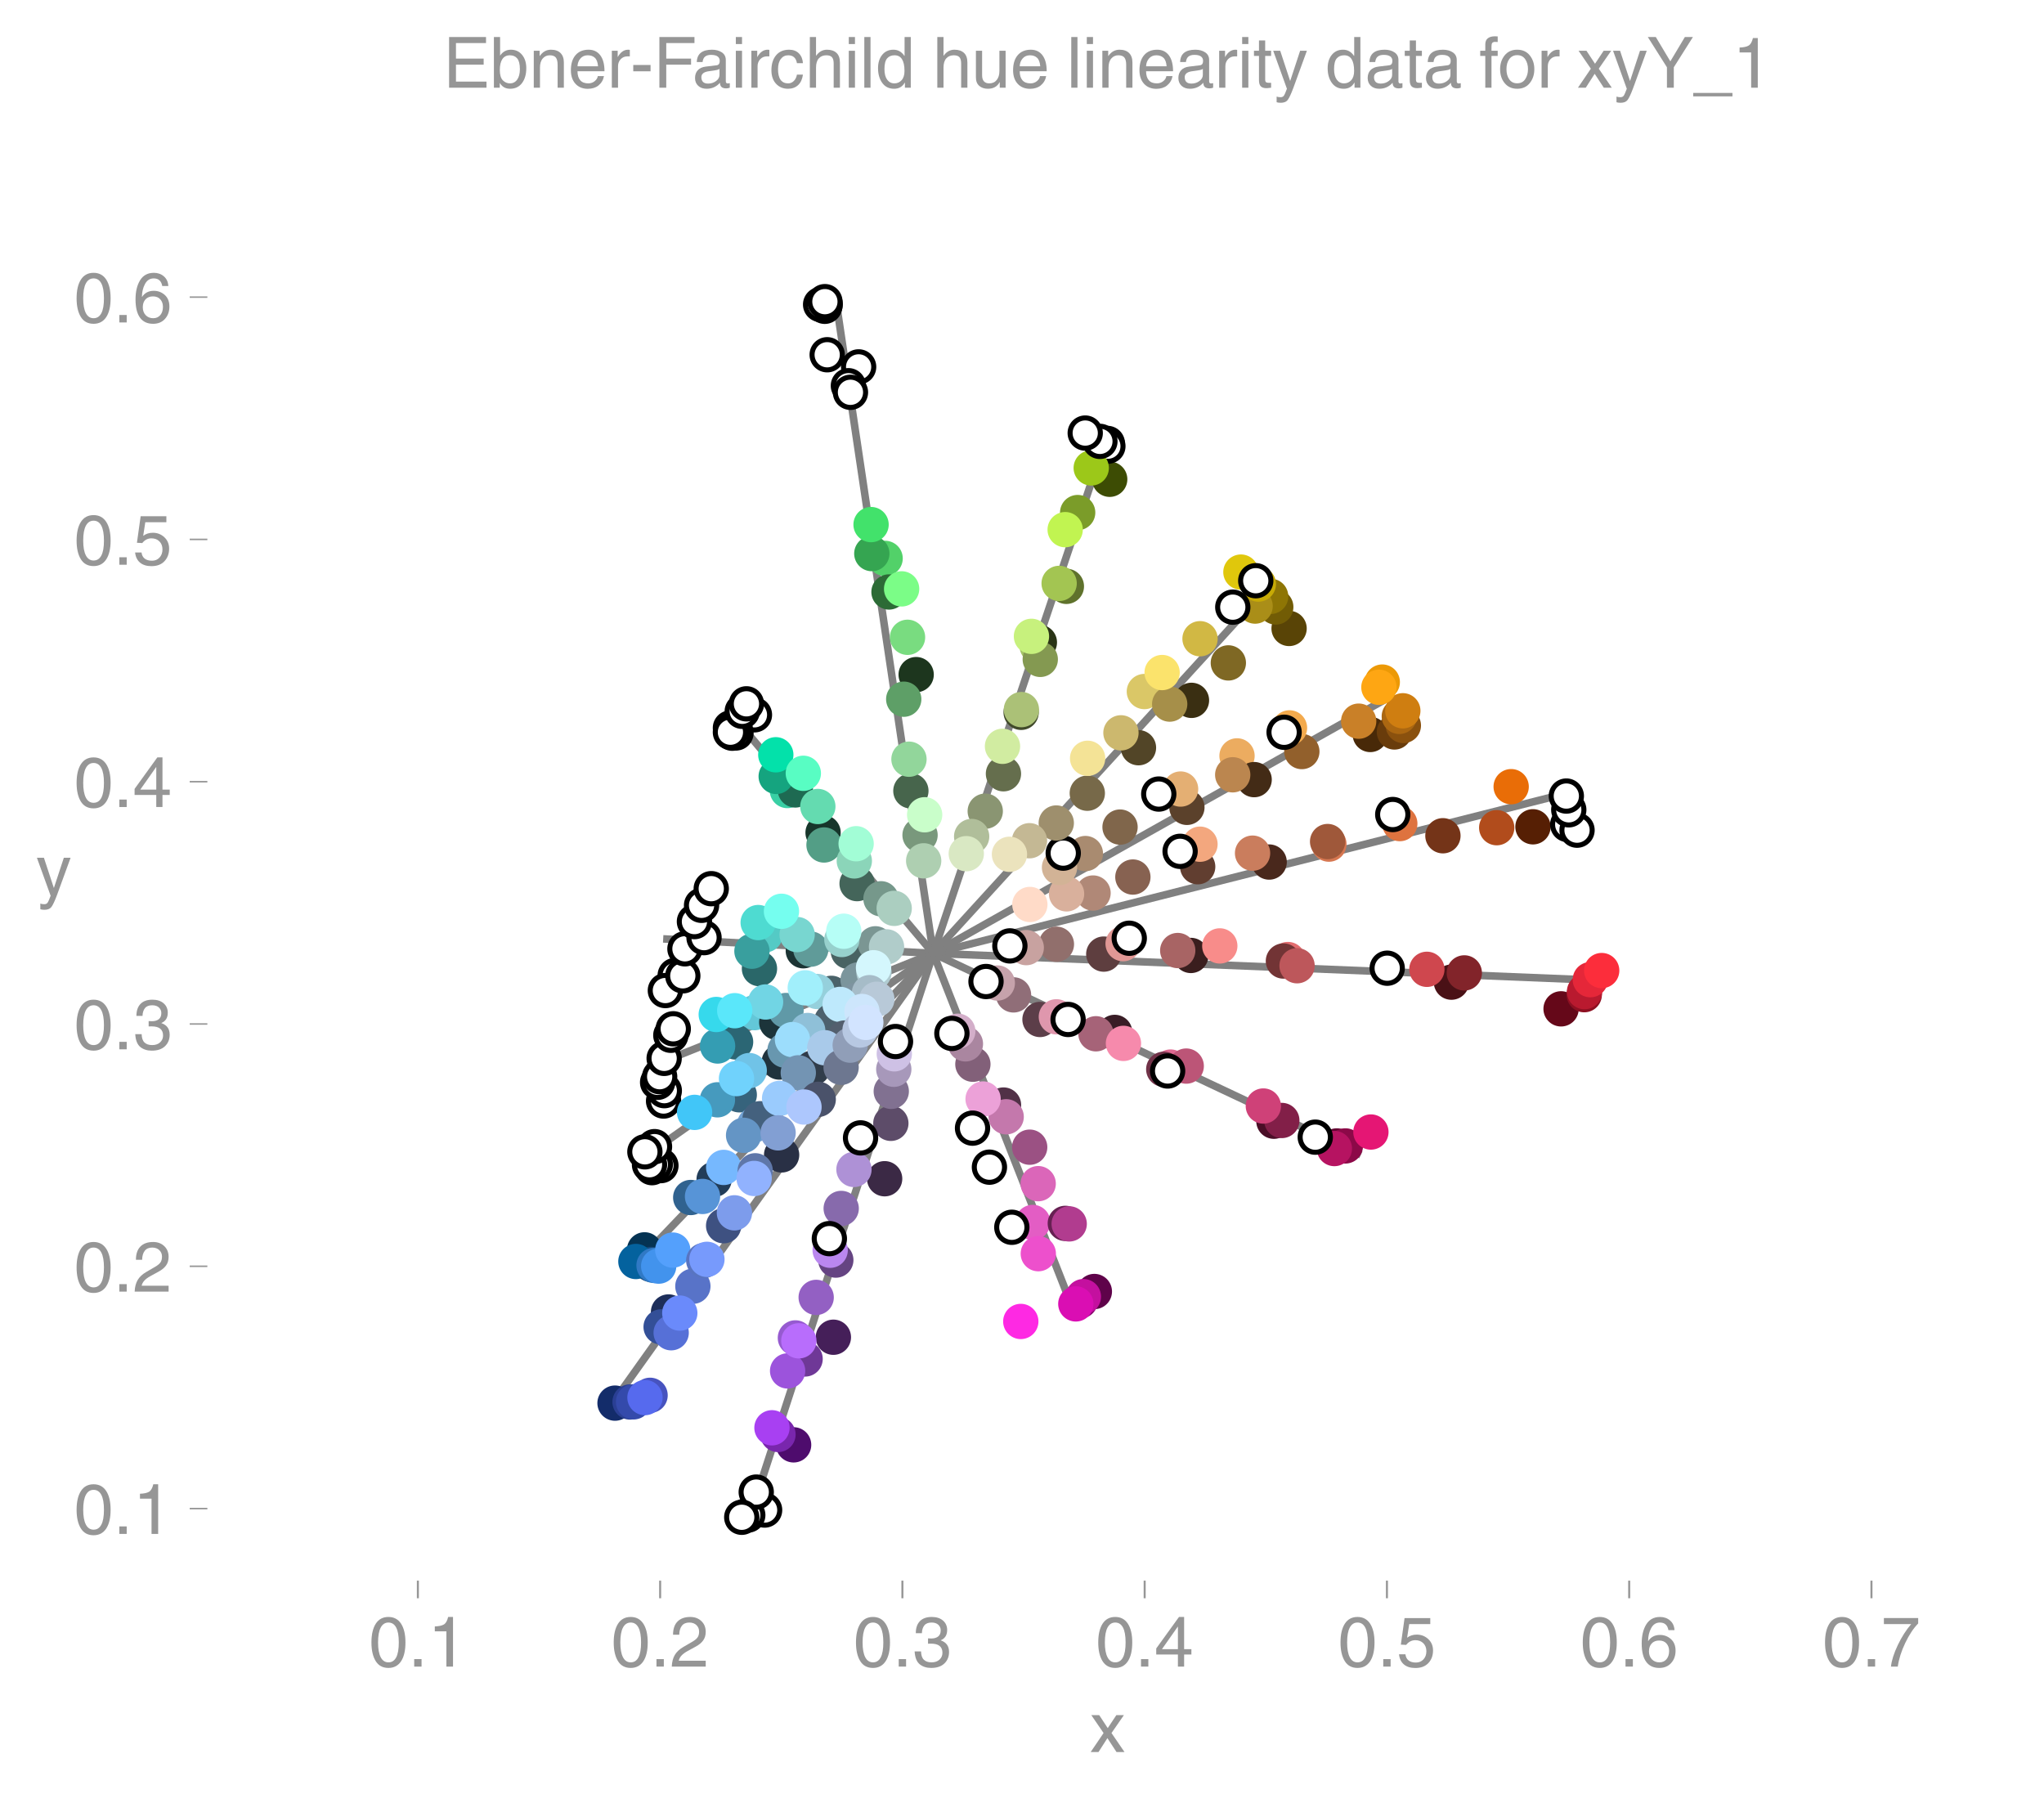 <svg xmlns="http://www.w3.org/2000/svg" xmlns:xlink="http://www.w3.org/1999/xlink" width="540.604" height="476.799" viewBox="0 0 405.453 357.599"><defs><style>*{stroke-linecap:butt;stroke-linejoin:round}</style></defs><g id="figure_1"><path id="patch_1" fill="none" d="M0 357.6h405.453V0H0z"/><g id="axes_1"><path id="patch_2" fill="none" d="M41.133 313.504h357.12V47.392H41.133z"/><path id="line2d_1" fill="none" stroke="gray" stroke-linecap="square" stroke-width="1.5" d="m185.115 189.094 84.831 39.964" clip-path="url(#p65e932cdc3)"/><path id="line2d_2" fill="none" stroke="gray" stroke-linecap="square" stroke-width="1.5" d="m185.115 189.094 34.22-101.923" clip-path="url(#p65e932cdc3)"/><path id="line2d_3" fill="none" stroke="gray" stroke-linecap="square" stroke-width="1.5" d="m185.115 189.094-19.31-129.606" clip-path="url(#p65e932cdc3)"/><path id="line2d_4" fill="none" stroke="gray" stroke-linecap="square" stroke-width="1.5" d="m185.115 189.094-39.857-47.265" clip-path="url(#p65e932cdc3)"/><path id="line2d_5" fill="none" stroke="gray" stroke-linecap="square" stroke-width="1.5" d="m185.115 189.094-53.564-2.876" clip-path="url(#p65e932cdc3)"/><path id="line2d_6" fill="none" stroke="gray" stroke-linecap="square" stroke-width="1.5" d="m185.115 189.094-56.613 22.662" clip-path="url(#p65e932cdc3)"/><path id="line2d_7" fill="none" stroke="gray" stroke-linecap="square" stroke-width="1.5" d="m185.115 189.094 132.536 5.363" clip-path="url(#p65e932cdc3)"/><path id="line2d_8" fill="none" stroke="gray" stroke-linecap="square" stroke-width="1.5" d="m185.115 189.094-57.366 40.417" clip-path="url(#p65e932cdc3)"/><path id="line2d_9" fill="none" stroke="gray" stroke-linecap="square" stroke-width="1.5" d="m185.115 189.094-58.732 61.35" clip-path="url(#p65e932cdc3)"/><path id="line2d_10" fill="none" stroke="gray" stroke-linecap="square" stroke-width="1.5" d="m185.115 189.094-63.445 88.971" clip-path="url(#p65e932cdc3)"/><path id="line2d_11" fill="none" stroke="gray" stroke-linecap="square" stroke-width="1.5" d="m185.115 189.094-36.568 112.314" clip-path="url(#p65e932cdc3)"/><path id="line2d_12" fill="none" stroke="gray" stroke-linecap="square" stroke-width="1.5" d="m185.115 189.094 27.452 69.857" clip-path="url(#p65e932cdc3)"/><path id="line2d_13" fill="none" stroke="gray" stroke-linecap="square" stroke-width="1.5" d="m185.115 189.094 126.066-31.849" clip-path="url(#p65e932cdc3)"/><path id="line2d_14" fill="none" stroke="gray" stroke-linecap="square" stroke-width="1.5" d="m185.115 189.094 91.405-51.356" clip-path="url(#p65e932cdc3)"/><path id="line2d_15" fill="none" stroke="gray" stroke-linecap="square" stroke-width="1.5" d="m185.115 189.094 65.91-72.196" clip-path="url(#p65e932cdc3)"/><g id="PathCollection_1"><defs><path id="C0_0_f94fbc97de" d="M0 3a3 3 0 1 0 0-6 3 3 0 0 0 0 6z"/></defs><g clip-path="url(#p65e932cdc3)"><use xlink:href="#C0_0_f94fbc97de" x="232.191" y="211.645" fill="#df6a92" stroke="#df6a92"/></g><g clip-path="url(#p65e932cdc3)"><use xlink:href="#C0_0_f94fbc97de" x="221.121" y="204.77" fill="#391d26" stroke="#391d26"/></g><g clip-path="url(#p65e932cdc3)"><use xlink:href="#C0_0_f94fbc97de" x="252.695" y="222.385" fill="#4a0e27" stroke="#4a0e27"/></g><g clip-path="url(#p65e932cdc3)"><use xlink:href="#C0_0_f94fbc97de" x="265.177" y="227.287" fill="#630632" stroke="#630632"/></g><g clip-path="url(#p65e932cdc3)"><use xlink:href="#C0_0_f94fbc97de" x="206.296" y="202.202" fill="#5c3e49" stroke="#5c3e49"/></g><g clip-path="url(#p65e932cdc3)"><use xlink:href="#C0_0_f94fbc97de" x="230.846" y="212.083" fill="#703248" stroke="#703248"/></g><g clip-path="url(#p65e932cdc3)"><use xlink:href="#C0_0_f94fbc97de" x="254.266" y="222.238" fill="#821f48" stroke="#821f48"/></g><g clip-path="url(#p65e932cdc3)"><use xlink:href="#C0_0_f94fbc97de" x="266.873" y="227.283" fill="#8c0948" stroke="#8c0948"/></g><g clip-path="url(#p65e932cdc3)"><use xlink:href="#C0_0_f94fbc97de" x="264.69" y="227.803" fill="#b61361" stroke="#b61361"/></g><g clip-path="url(#p65e932cdc3)"><use xlink:href="#C0_0_f94fbc97de" x="201.044" y="197.327" fill="#906e78" stroke="#906e78"/></g><g clip-path="url(#p65e932cdc3)"><use xlink:href="#C0_0_f94fbc97de" x="217.391" y="205.041" fill="#a66378" stroke="#a66378"/></g><g clip-path="url(#p65e932cdc3)"><use xlink:href="#C0_0_f94fbc97de" x="235.305" y="211.449" fill="#bc5577" stroke="#bc5577"/></g><g clip-path="url(#p65e932cdc3)"><use xlink:href="#C0_0_f94fbc97de" x="250.601" y="219.37" fill="#cf4178" stroke="#cf4178"/></g><g clip-path="url(#p65e932cdc3)"><use xlink:href="#C0_0_f94fbc97de" x="271.937" y="224.527" fill="#e51674" stroke="#e51674"/></g><g clip-path="url(#p65e932cdc3)"><use xlink:href="#C0_0_f94fbc97de" x="260.901" y="225.544" fill="#fff" stroke="#000"/></g><g clip-path="url(#p65e932cdc3)"><use xlink:href="#C0_0_f94fbc97de" x="197.829" y="194.971" fill="#c6a2ab" stroke="#c6a2ab"/></g><g clip-path="url(#p65e932cdc3)"><use xlink:href="#C0_0_f94fbc97de" x="209.544" y="201.675" fill="#df97ad" stroke="#df97ad"/></g><g clip-path="url(#p65e932cdc3)"><use xlink:href="#C0_0_f94fbc97de" x="222.85" y="206.948" fill="#f68aac" stroke="#f68aac"/></g><g clip-path="url(#p65e932cdc3)"><use xlink:href="#C0_0_f94fbc97de" x="231.612" y="212.423" fill="#fff" stroke="#000"/></g><g clip-path="url(#p65e932cdc3)"><use xlink:href="#C0_0_f94fbc97de" x="211.869" y="202.2" fill="#fff" stroke="#000"/></g><g clip-path="url(#p65e932cdc3)"><use xlink:href="#C0_0_f94fbc97de" x="195.588" y="194.676" fill="#fff" stroke="#000"/></g></g><g id="PathCollection_2"><defs><path id="C1_0_6fcf105cde" d="M0 3a3 3 0 1 0 0-6 3 3 0 0 0 0 6z"/></defs><g clip-path="url(#p65e932cdc3)"><use xlink:href="#C1_0_6fcf105cde" x="205.734" y="128.116" fill="#a5c466" stroke="#a5c466"/></g><g clip-path="url(#p65e932cdc3)"><use xlink:href="#C1_0_6fcf105cde" x="206.172" y="127.415" fill="#2a3416" stroke="#2a3416"/></g><g clip-path="url(#p65e932cdc3)"><use xlink:href="#C1_0_6fcf105cde" x="202.556" y="141.285" fill="#414a2b" stroke="#414a2b"/></g><g clip-path="url(#p65e932cdc3)"><use xlink:href="#C1_0_6fcf105cde" x="220.123" y="95.059" fill="#3d4c04" stroke="#3d4c04"/></g><g clip-path="url(#p65e932cdc3)"><use xlink:href="#C1_0_6fcf105cde" x="199.048" y="153.468" fill="#656e4d" stroke="#656e4d"/></g><g clip-path="url(#p65e932cdc3)"><use xlink:href="#C1_0_6fcf105cde" x="211.529" y="116.296" fill="#5f722c" stroke="#5f722c"/></g><g clip-path="url(#p65e932cdc3)"><use xlink:href="#C1_0_6fcf105cde" x="219.657" y="87.95" fill="#fff" stroke="#000"/></g><g clip-path="url(#p65e932cdc3)"><use xlink:href="#C1_0_6fcf105cde" x="195.436" y="160.893" fill="#8a9572" stroke="#8a9572"/></g><g clip-path="url(#p65e932cdc3)"><use xlink:href="#C1_0_6fcf105cde" x="206.35" y="130.781" fill="#849951" stroke="#849951"/></g><g clip-path="url(#p65e932cdc3)"><use xlink:href="#C1_0_6fcf105cde" x="213.769" y="101.663" fill="#7b9c29" stroke="#7b9c29"/></g><g clip-path="url(#p65e932cdc3)"><use xlink:href="#C1_0_6fcf105cde" x="219.763" y="88.494" fill="#fff" stroke="#000"/></g><g clip-path="url(#p65e932cdc3)"><use xlink:href="#C1_0_6fcf105cde" x="192.74" y="165.912" fill="#b0be9a" stroke="#b0be9a"/></g><g clip-path="url(#p65e932cdc3)"><use xlink:href="#C1_0_6fcf105cde" x="202.61" y="140.742" fill="#abc177" stroke="#abc177"/></g><g clip-path="url(#p65e932cdc3)"><use xlink:href="#C1_0_6fcf105cde" x="210.094" y="115.713" fill="#a3c552" stroke="#a3c552"/></g><g clip-path="url(#p65e932cdc3)"><use xlink:href="#C1_0_6fcf105cde" x="216.459" y="92.811" fill="#9cc819" stroke="#9cc819"/></g><g clip-path="url(#p65e932cdc3)"><use xlink:href="#C1_0_6fcf105cde" x="218.181" y="87.543" fill="#fff" stroke="#000"/></g><g clip-path="url(#p65e932cdc3)"><use xlink:href="#C1_0_6fcf105cde" x="215.269" y="85.895" fill="#fff" stroke="#000"/></g><g clip-path="url(#p65e932cdc3)"><use xlink:href="#C1_0_6fcf105cde" x="191.675" y="169.321" fill="#d9e8c3" stroke="#d9e8c3"/></g><g clip-path="url(#p65e932cdc3)"><use xlink:href="#C1_0_6fcf105cde" x="198.858" y="148.023" fill="#d1eca1" stroke="#d1eca1"/></g><g clip-path="url(#p65e932cdc3)"><use xlink:href="#C1_0_6fcf105cde" x="204.602" y="126.213" fill="#c7f17d" stroke="#c7f17d"/></g><g clip-path="url(#p65e932cdc3)"><use xlink:href="#C1_0_6fcf105cde" x="211.291" y="105.052" fill="#c1f451" stroke="#c1f451"/></g></g><g id="PathCollection_3"><defs><path id="C2_0_ffc1d8da1d" d="M0 3a3 3 0 1 0 0-6 3 3 0 0 0 0 6z"/></defs><g clip-path="url(#p65e932cdc3)"><use xlink:href="#C2_0_ffc1d8da1d" x="175.574" y="110.758" fill="#52d169" stroke="#52d169"/></g><g clip-path="url(#p65e932cdc3)"><use xlink:href="#C2_0_ffc1d8da1d" x="181.732" y="133.806" fill="#1d361e" stroke="#1d361e"/></g><g clip-path="url(#p65e932cdc3)"><use xlink:href="#C2_0_ffc1d8da1d" x="164.084" y="70.362" fill="#fff" stroke="#000"/></g><g clip-path="url(#p65e932cdc3)"><use xlink:href="#C2_0_ffc1d8da1d" x="180.685" y="156.865" fill="#47654c" stroke="#47654c"/></g><g clip-path="url(#p65e932cdc3)"><use xlink:href="#C2_0_ffc1d8da1d" x="176.346" y="117.411" fill="#2c6b36" stroke="#2c6b36"/></g><g clip-path="url(#p65e932cdc3)"><use xlink:href="#C2_0_ffc1d8da1d" x="170.32" y="72.769" fill="#fff" stroke="#000"/></g><g clip-path="url(#p65e932cdc3)"><use xlink:href="#C2_0_ffc1d8da1d" x="163.6" y="60.752" fill="#fff" stroke="#000"/></g><g clip-path="url(#p65e932cdc3)"><use xlink:href="#C2_0_ffc1d8da1d" x="182.503" y="165.638" fill="#79987c" stroke="#79987c"/></g><g clip-path="url(#p65e932cdc3)"><use xlink:href="#C2_0_ffc1d8da1d" x="179.267" y="138.68" fill="#5e9f67" stroke="#5e9f67"/></g><g clip-path="url(#p65e932cdc3)"><use xlink:href="#C2_0_ffc1d8da1d" x="172.936" y="109.801" fill="#35a551" stroke="#35a551"/></g><g clip-path="url(#p65e932cdc3)"><use xlink:href="#C2_0_ffc1d8da1d" x="168.29" y="76.503" fill="#fff" stroke="#000"/></g><g clip-path="url(#p65e932cdc3)"><use xlink:href="#C2_0_ffc1d8da1d" x="163.697" y="60.355" fill="#fff" stroke="#000"/></g><g clip-path="url(#p65e932cdc3)"><use xlink:href="#C2_0_ffc1d8da1d" x="168.7" y="77.81" fill="#fff" stroke="#000"/></g><g clip-path="url(#p65e932cdc3)"><use xlink:href="#C2_0_ffc1d8da1d" x="162.78" y="60.4" fill="#fff" stroke="#000"/></g><g clip-path="url(#p65e932cdc3)"><use xlink:href="#C2_0_ffc1d8da1d" x="183.222" y="170.737" fill="#aecfb1" stroke="#aecfb1"/></g><g clip-path="url(#p65e932cdc3)"><use xlink:href="#C2_0_ffc1d8da1d" x="180.306" y="150.581" fill="#92d69b" stroke="#92d69b"/></g><g clip-path="url(#p65e932cdc3)"><use xlink:href="#C2_0_ffc1d8da1d" x="180.019" y="126.404" fill="#79dc80" stroke="#79dc80"/></g><g clip-path="url(#p65e932cdc3)"><use xlink:href="#C2_0_ffc1d8da1d" x="172.787" y="104.048" fill="#42e26b" stroke="#42e26b"/></g><g clip-path="url(#p65e932cdc3)"><use xlink:href="#C2_0_ffc1d8da1d" x="163.63" y="59.831" fill="#fff" stroke="#000"/></g><g clip-path="url(#p65e932cdc3)"><use xlink:href="#C2_0_ffc1d8da1d" x="178.848" y="116.799" fill="#7bfd87" stroke="#7bfd87"/></g><g clip-path="url(#p65e932cdc3)"><use xlink:href="#C2_0_ffc1d8da1d" x="183.417" y="161.603" fill="#c9feca" stroke="#c9feca"/></g></g><g id="PathCollection_4"><defs><path id="C3_0_bfec0f8376" d="M0 3a3 3 0 1 0 0-6 3 3 0 0 0 0 6z"/></defs><g clip-path="url(#p65e932cdc3)"><use xlink:href="#C3_0_bfec0f8376" x="156.188" y="156.794" fill="#39cfa4" stroke="#39cfa4"/></g><g clip-path="url(#p65e932cdc3)"><use xlink:href="#C3_0_bfec0f8376" x="163.269" y="165.15" fill="#17362b" stroke="#17362b"/></g><g clip-path="url(#p65e932cdc3)"><use xlink:href="#C3_0_bfec0f8376" x="149.654" y="141.779" fill="#fff" stroke="#000"/></g><g clip-path="url(#p65e932cdc3)"><use xlink:href="#C3_0_bfec0f8376" x="145.257" y="145.426" fill="#fff" stroke="#000"/></g><g clip-path="url(#p65e932cdc3)"><use xlink:href="#C3_0_bfec0f8376" x="170.014" y="175.256" fill="#44655a" stroke="#44655a"/></g><g clip-path="url(#p65e932cdc3)"><use xlink:href="#C3_0_bfec0f8376" x="157.77" y="156.678" fill="#1e6a52" stroke="#1e6a52"/></g><g clip-path="url(#p65e932cdc3)"><use xlink:href="#C3_0_bfec0f8376" x="145.997" y="145.371" fill="#fff" stroke="#000"/></g><g clip-path="url(#p65e932cdc3)"><use xlink:href="#C3_0_bfec0f8376" x="145.783" y="144.198" fill="#fff" stroke="#000"/></g><g clip-path="url(#p65e932cdc3)"><use xlink:href="#C3_0_bfec0f8376" x="174.752" y="178.265" fill="#76988b" stroke="#76988b"/></g><g clip-path="url(#p65e932cdc3)"><use xlink:href="#C3_0_bfec0f8376" x="163.453" y="167.593" fill="#539e86" stroke="#539e86"/></g><g clip-path="url(#p65e932cdc3)"><use xlink:href="#C3_0_bfec0f8376" x="153.968" y="153.995" fill="#15a47f" stroke="#15a47f"/></g><g clip-path="url(#p65e932cdc3)"><use xlink:href="#C3_0_bfec0f8376" x="144.892" y="144.382" fill="#fff" stroke="#000"/></g><g clip-path="url(#p65e932cdc3)"><use xlink:href="#C3_0_bfec0f8376" x="144.889" y="145.227" fill="#fff" stroke="#000"/></g><g clip-path="url(#p65e932cdc3)"><use xlink:href="#C3_0_bfec0f8376" x="177.374" y="180.165" fill="#abcec0" stroke="#abcec0"/></g><g clip-path="url(#p65e932cdc3)"><use xlink:href="#C3_0_bfec0f8376" x="169.465" y="170.758" fill="#8bd5b9" stroke="#8bd5b9"/></g><g clip-path="url(#p65e932cdc3)"><use xlink:href="#C3_0_bfec0f8376" x="162.228" y="159.963" fill="#64dbb0" stroke="#64dbb0"/></g><g clip-path="url(#p65e932cdc3)"><use xlink:href="#C3_0_bfec0f8376" x="153.891" y="149.704" fill="#03e1aa" stroke="#03e1aa"/></g><g clip-path="url(#p65e932cdc3)"><use xlink:href="#C3_0_bfec0f8376" x="147.236" y="141.081" fill="#fff" stroke="#000"/></g><g clip-path="url(#p65e932cdc3)"><use xlink:href="#C3_0_bfec0f8376" x="148.066" y="139.598" fill="#fff" stroke="#000"/></g><g clip-path="url(#p65e932cdc3)"><use xlink:href="#C3_0_bfec0f8376" x="159.349" y="153.378" fill="#58fdc3" stroke="#58fdc3"/></g><g clip-path="url(#p65e932cdc3)"><use xlink:href="#C3_0_bfec0f8376" x="169.826" y="167.347" fill="#a2fdd6" stroke="#a2fdd6"/></g></g><g id="PathCollection_5"><defs><path id="C4_0_b929c14596" d="M0 3a3 3 0 1 0 0-6 3 3 0 0 0 0 6z"/></defs><g clip-path="url(#p65e932cdc3)"><use xlink:href="#C4_0_b929c14596" x="151.765" y="185.415" fill="#54cac5" stroke="#54cac5"/></g><g clip-path="url(#p65e932cdc3)"><use xlink:href="#C4_0_b929c14596" x="159.347" y="188.575" fill="#1c3434" stroke="#1c3434"/></g><g clip-path="url(#p65e932cdc3)"><use xlink:href="#C4_0_b929c14596" x="133.935" y="193.466" fill="#fff" stroke="#000"/></g><g clip-path="url(#p65e932cdc3)"><use xlink:href="#C4_0_b929c14596" x="131.983" y="196.468" fill="#fff" stroke="#000"/></g><g clip-path="url(#p65e932cdc3)"><use xlink:href="#C4_0_b929c14596" x="168.281" y="188.697" fill="#496363" stroke="#496363"/></g><g clip-path="url(#p65e932cdc3)"><use xlink:href="#C4_0_b929c14596" x="150.65" y="192.122" fill="#2a6769" stroke="#2a6769"/></g><g clip-path="url(#p65e932cdc3)"><use xlink:href="#C4_0_b929c14596" x="135.444" y="193.548" fill="#fff" stroke="#000"/></g><g clip-path="url(#p65e932cdc3)"><use xlink:href="#C4_0_b929c14596" x="135.868" y="188.19" fill="#fff" stroke="#000"/></g><g clip-path="url(#p65e932cdc3)"><use xlink:href="#C4_0_b929c14596" x="173.648" y="187.198" fill="#7b9693" stroke="#7b9693"/></g><g clip-path="url(#p65e932cdc3)"><use xlink:href="#C4_0_b929c14596" x="160.834" y="188.254" fill="#609b99" stroke="#609b99"/></g><g clip-path="url(#p65e932cdc3)"><use xlink:href="#C4_0_b929c14596" x="149.158" y="188.663" fill="#399f9e" stroke="#399f9e"/></g><g clip-path="url(#p65e932cdc3)"><use xlink:href="#C4_0_b929c14596" x="139.654" y="185.972" fill="#fff" stroke="#000"/></g><g clip-path="url(#p65e932cdc3)"><use xlink:href="#C4_0_b929c14596" x="137.75" y="182.791" fill="#fff" stroke="#000"/></g><g clip-path="url(#p65e932cdc3)"><use xlink:href="#C4_0_b929c14596" x="175.856" y="187.803" fill="#b0ccca" stroke="#b0ccca"/></g><g clip-path="url(#p65e932cdc3)"><use xlink:href="#C4_0_b929c14596" x="166.992" y="186.342" fill="#97d1cd" stroke="#97d1cd"/></g><g clip-path="url(#p65e932cdc3)"><use xlink:href="#C4_0_b929c14596" x="158.123" y="185.364" fill="#78d6d0" stroke="#78d6d0"/></g><g clip-path="url(#p65e932cdc3)"><use xlink:href="#C4_0_b929c14596" x="150.394" y="182.982" fill="#4edbd1" stroke="#4edbd1"/></g><g clip-path="url(#p65e932cdc3)"><use xlink:href="#C4_0_b929c14596" x="139.163" y="179.564" fill="#fff" stroke="#000"/></g><g clip-path="url(#p65e932cdc3)"><use xlink:href="#C4_0_b929c14596" x="141.085" y="176.262" fill="#fff" stroke="#000"/></g><g clip-path="url(#p65e932cdc3)"><use xlink:href="#C4_0_b929c14596" x="155.012" y="180.747" fill="#75feef" stroke="#75feef"/></g><g clip-path="url(#p65e932cdc3)"><use xlink:href="#C4_0_b929c14596" x="167.371" y="184.702" fill="#b6fef6" stroke="#b6fef6"/></g></g><g id="PathCollection_6"><defs><path id="C5_0_7b5baf68e6" d="M0 3a3 3 0 1 0 0-6 3 3 0 0 0 0 6z"/></defs><g clip-path="url(#p65e932cdc3)"><use xlink:href="#C5_0_7b5baf68e6" x="149.683" y="200.849" fill="#63c7d8" stroke="#63c7d8"/></g><g clip-path="url(#p65e932cdc3)"><use xlink:href="#C5_0_7b5baf68e6" x="154.076" y="202.767" fill="#1c343a" stroke="#1c343a"/></g><g clip-path="url(#p65e932cdc3)"><use xlink:href="#C5_0_7b5baf68e6" x="131.628" y="218.38" fill="#fff" stroke="#000"/></g><g clip-path="url(#p65e932cdc3)"><use xlink:href="#C5_0_7b5baf68e6" x="131.774" y="216.323" fill="#fff" stroke="#000"/></g><g clip-path="url(#p65e932cdc3)"><use xlink:href="#C5_0_7b5baf68e6" x="164.904" y="197.02" fill="#4a6269" stroke="#4a6269"/></g><g clip-path="url(#p65e932cdc3)"><use xlink:href="#C5_0_7b5baf68e6" x="145.913" y="206.66" fill="#2b6674" stroke="#2b6674"/></g><g clip-path="url(#p65e932cdc3)"><use xlink:href="#C5_0_7b5baf68e6" x="130.446" y="214.671" fill="#fff" stroke="#000"/></g><g clip-path="url(#p65e932cdc3)"><use xlink:href="#C5_0_7b5baf68e6" x="130.852" y="213.554" fill="#fff" stroke="#000"/></g><g clip-path="url(#p65e932cdc3)"><use xlink:href="#C5_0_7b5baf68e6" x="170.213" y="194.363" fill="#7b959c" stroke="#7b959c"/></g><g clip-path="url(#p65e932cdc3)"><use xlink:href="#C5_0_7b5baf68e6" x="155.921" y="200.426" fill="#6099a7" stroke="#6099a7"/></g><g clip-path="url(#p65e932cdc3)"><use xlink:href="#C5_0_7b5baf68e6" x="142.345" y="207.464" fill="#349db3" stroke="#349db3"/></g><g clip-path="url(#p65e932cdc3)"><use xlink:href="#C5_0_7b5baf68e6" x="131.743" y="209.921" fill="#fff" stroke="#000"/></g><g clip-path="url(#p65e932cdc3)"><use xlink:href="#C5_0_7b5baf68e6" x="133.067" y="205.34" fill="#fff" stroke="#000"/></g><g clip-path="url(#p65e932cdc3)"><use xlink:href="#C5_0_7b5baf68e6" x="173.362" y="192.865" fill="#b0cbd1" stroke="#b0cbd1"/></g><g clip-path="url(#p65e932cdc3)"><use xlink:href="#C5_0_7b5baf68e6" x="162.087" y="196.652" fill="#95d0dc" stroke="#95d0dc"/></g><g clip-path="url(#p65e932cdc3)"><use xlink:href="#C5_0_7b5baf68e6" x="151.862" y="198.734" fill="#71d5e4" stroke="#71d5e4"/></g><g clip-path="url(#p65e932cdc3)"><use xlink:href="#C5_0_7b5baf68e6" x="142.077" y="201.214" fill="#36d9ec" stroke="#36d9ec"/></g><g clip-path="url(#p65e932cdc3)"><use xlink:href="#C5_0_7b5baf68e6" x="133.55" y="204.056" fill="#fff" stroke="#000"/></g><g clip-path="url(#p65e932cdc3)"><use xlink:href="#C5_0_7b5baf68e6" x="145.741" y="200.464" fill="#5ae7fa" stroke="#5ae7fa"/></g><g clip-path="url(#p65e932cdc3)"><use xlink:href="#C5_0_7b5baf68e6" x="159.736" y="195.928" fill="#a1effb" stroke="#a1effb"/></g><g clip-path="url(#p65e932cdc3)"><use xlink:href="#C5_0_7b5baf68e6" x="173.274" y="191.945" fill="#d4f7fd" stroke="#d4f7fd"/></g></g><g id="PathCollection_7"><defs><path id="C6_0_f2325c49d1" d="M0 3a3 3 0 1 0 0-6 3 3 0 0 0 0 6z"/></defs><g clip-path="url(#p65e932cdc3)"><use xlink:href="#C6_0_f2325c49d1" x="255.469" y="190.317" fill="#e26d6f" stroke="#e26d6f"/></g><g clip-path="url(#p65e932cdc3)"><use xlink:href="#C6_0_f2325c49d1" x="236.224" y="189.505" fill="#3a1e1e" stroke="#3a1e1e"/></g><g clip-path="url(#p65e932cdc3)"><use xlink:href="#C6_0_f2325c49d1" x="287.909" y="194.8" fill="#4a1116" stroke="#4a1116"/></g><g clip-path="url(#p65e932cdc3)"><use xlink:href="#C6_0_f2325c49d1" x="309.659" y="200.096" fill="#650819" stroke="#650819"/></g><g clip-path="url(#p65e932cdc3)"><use xlink:href="#C6_0_f2325c49d1" x="218.946" y="189.236" fill="#5e3e3f" stroke="#5e3e3f"/></g><g clip-path="url(#p65e932cdc3)"><use xlink:href="#C6_0_f2325c49d1" x="254.581" y="190.611" fill="#723435" stroke="#723435"/></g><g clip-path="url(#p65e932cdc3)"><use xlink:href="#C6_0_f2325c49d1" x="290.465" y="192.969" fill="#82242a" stroke="#82242a"/></g><g clip-path="url(#p65e932cdc3)"><use xlink:href="#C6_0_f2325c49d1" x="314.258" y="197.286" fill="#8e1022" stroke="#8e1022"/></g><g clip-path="url(#p65e932cdc3)"><use xlink:href="#C6_0_f2325c49d1" x="314.311" y="196.679" fill="#b91a2f" stroke="#b91a2f"/></g><g clip-path="url(#p65e932cdc3)"><use xlink:href="#C6_0_f2325c49d1" x="209.552" y="187.281" fill="#916f6c" stroke="#916f6c"/></g><g clip-path="url(#p65e932cdc3)"><use xlink:href="#C6_0_f2325c49d1" x="233.618" y="188.53" fill="#a86464" stroke="#a86464"/></g><g clip-path="url(#p65e932cdc3)"><use xlink:href="#C6_0_f2325c49d1" x="257.291" y="191.545" fill="#bd575b" stroke="#bd575b"/></g><g clip-path="url(#p65e932cdc3)"><use xlink:href="#C6_0_f2325c49d1" x="283.039" y="192.256" fill="#cf474e" stroke="#cf474e"/></g><g clip-path="url(#p65e932cdc3)"><use xlink:href="#C6_0_f2325c49d1" x="315.462" y="194.31" fill="#e52739" stroke="#e52739"/></g><g clip-path="url(#p65e932cdc3)"><use xlink:href="#C6_0_f2325c49d1" x="317.716" y="192.505" fill="#fc2d3b" stroke="#fc2d3b"/></g><g clip-path="url(#p65e932cdc3)"><use xlink:href="#C6_0_f2325c49d1" x="275.17" y="192.035" fill="#fff" stroke="#000"/></g><g clip-path="url(#p65e932cdc3)"><use xlink:href="#C6_0_f2325c49d1" x="203.57" y="187.951" fill="#c8a2a0" stroke="#c8a2a0"/></g><g clip-path="url(#p65e932cdc3)"><use xlink:href="#C6_0_f2325c49d1" x="222.782" y="187.167" fill="#e19895" stroke="#e19895"/></g><g clip-path="url(#p65e932cdc3)"><use xlink:href="#C6_0_f2325c49d1" x="241.962" y="187.614" fill="#f88c8a" stroke="#f88c8a"/></g><g clip-path="url(#p65e932cdc3)"><use xlink:href="#C6_0_f2325c49d1" x="224.003" y="186.092" fill="#fff" stroke="#000"/></g><g clip-path="url(#p65e932cdc3)"><use xlink:href="#C6_0_f2325c49d1" x="200.322" y="187.61" fill="#fff" stroke="#000"/></g></g><g id="PathCollection_8"><defs><path id="C7_0_67215ad28a" d="M0 3a3 3 0 1 0 0-6 3 3 0 0 0 0 6z"/></defs><g clip-path="url(#p65e932cdc3)"><use xlink:href="#C7_0_67215ad28a" x="146.725" y="213.987" fill="#62b5d9" stroke="#62b5d9"/></g><g clip-path="url(#p65e932cdc3)"><use xlink:href="#C7_0_67215ad28a" x="154.573" y="210.645" fill="#20333d" stroke="#20333d"/></g><g clip-path="url(#p65e932cdc3)"><use xlink:href="#C7_0_67215ad28a" x="131.101" y="231.188" fill="#fff" stroke="#000"/></g><g clip-path="url(#p65e932cdc3)"><use xlink:href="#C7_0_67215ad28a" x="129.33" y="231.595" fill="#fff" stroke="#000"/></g><g clip-path="url(#p65e932cdc3)"><use xlink:href="#C7_0_67215ad28a" x="164.984" y="202.519" fill="#4d616d" stroke="#4d616d"/></g><g clip-path="url(#p65e932cdc3)"><use xlink:href="#C7_0_67215ad28a" x="146.643" y="217.142" fill="#36637c" stroke="#36637c"/></g><g clip-path="url(#p65e932cdc3)"><use xlink:href="#C7_0_67215ad28a" x="129.989" y="230.968" fill="#fff" stroke="#000"/></g><g clip-path="url(#p65e932cdc3)"><use xlink:href="#C7_0_67215ad28a" x="128.84" y="231.017" fill="#fff" stroke="#000"/></g><g clip-path="url(#p65e932cdc3)"><use xlink:href="#C7_0_67215ad28a" x="170.021" y="198.379" fill="#7e94a0" stroke="#7e94a0"/></g><g clip-path="url(#p65e932cdc3)"><use xlink:href="#C7_0_67215ad28a" x="155.722" y="208.293" fill="#6897af" stroke="#6897af"/></g><g clip-path="url(#p65e932cdc3)"><use xlink:href="#C7_0_67215ad28a" x="142.311" y="218.137" fill="#469abe" stroke="#469abe"/></g><g clip-path="url(#p65e932cdc3)"><use xlink:href="#C7_0_67215ad28a" x="129.831" y="227.427" fill="#fff" stroke="#000"/></g><g clip-path="url(#p65e932cdc3)"><use xlink:href="#C7_0_67215ad28a" x="127.922" y="228.455" fill="#fff" stroke="#000"/></g><g clip-path="url(#p65e932cdc3)"><use xlink:href="#C7_0_67215ad28a" x="172.48" y="196.889" fill="#a6bcc8" stroke="#a6bcc8"/></g><g clip-path="url(#p65e932cdc3)"><use xlink:href="#C7_0_67215ad28a" x="160.219" y="204.39" fill="#8fc0d8" stroke="#8fc0d8"/></g><g clip-path="url(#p65e932cdc3)"><use xlink:href="#C7_0_67215ad28a" x="148.621" y="212.341" fill="#70c3e7" stroke="#70c3e7"/></g><g clip-path="url(#p65e932cdc3)"><use xlink:href="#C7_0_67215ad28a" x="137.779" y="220.631" fill="#41c6f8" stroke="#41c6f8"/></g><g clip-path="url(#p65e932cdc3)"><use xlink:href="#C7_0_67215ad28a" x="146.095" y="213.929" fill="#70d2fc" stroke="#70d2fc"/></g><g clip-path="url(#p65e932cdc3)"><use xlink:href="#C7_0_67215ad28a" x="157.199" y="206.195" fill="#9cddfc" stroke="#9cddfc"/></g><g clip-path="url(#p65e932cdc3)"><use xlink:href="#C7_0_67215ad28a" x="166.649" y="199.216" fill="#bee9fc" stroke="#bee9fc"/></g></g><g id="PathCollection_9"><defs><path id="C8_0_78179e119d" d="M0 3a3 3 0 1 0 0-6 3 3 0 0 0 0 6z"/></defs><g clip-path="url(#p65e932cdc3)"><use xlink:href="#C8_0_78179e119d" x="149.678" y="223.088" fill="#72a2d3" stroke="#72a2d3"/></g><g clip-path="url(#p65e932cdc3)"><use xlink:href="#C8_0_78179e119d" x="127.857" y="247.899" fill="#053353" stroke="#053353"/></g><g clip-path="url(#p65e932cdc3)"><use xlink:href="#C8_0_78179e119d" x="161.232" y="211.83" fill="#303c4a" stroke="#303c4a"/></g><g clip-path="url(#p65e932cdc3)"><use xlink:href="#C8_0_78179e119d" x="141.657" y="233.917" fill="#223d59" stroke="#223d59"/></g><g clip-path="url(#p65e932cdc3)"><use xlink:href="#C8_0_78179e119d" x="129.153" y="250.794" fill="#164878" stroke="#164878"/></g><g clip-path="url(#p65e932cdc3)"><use xlink:href="#C8_0_78179e119d" x="167.538" y="205.888" fill="#535f6e" stroke="#535f6e"/></g><g clip-path="url(#p65e932cdc3)"><use xlink:href="#C8_0_78179e119d" x="150.774" y="221.891" fill="#44617e" stroke="#44617e"/></g><g clip-path="url(#p65e932cdc3)"><use xlink:href="#C8_0_78179e119d" x="137.013" y="237.516" fill="#30628f" stroke="#30628f"/></g><g clip-path="url(#p65e932cdc3)"><use xlink:href="#C8_0_78179e119d" x="126.137" y="250.207" fill="#04629e" stroke="#04629e"/></g><g clip-path="url(#p65e932cdc3)"><use xlink:href="#C8_0_78179e119d" x="129.737" y="250.985" fill="#3079c5" stroke="#3079c5"/></g><g clip-path="url(#p65e932cdc3)"><use xlink:href="#C8_0_78179e119d" x="171.408" y="200.977" fill="#8492a2" stroke="#8492a2"/></g><g clip-path="url(#p65e932cdc3)"><use xlink:href="#C8_0_78179e119d" x="158.351" y="212.787" fill="#7394b3" stroke="#7394b3"/></g><g clip-path="url(#p65e932cdc3)"><use xlink:href="#C8_0_78179e119d" x="147.499" y="225.178" fill="#6495c5" stroke="#6495c5"/></g><g clip-path="url(#p65e932cdc3)"><use xlink:href="#C8_0_78179e119d" x="139.356" y="237.307" fill="#5794d7" stroke="#5794d7"/></g><g clip-path="url(#p65e932cdc3)"><use xlink:href="#C8_0_78179e119d" x="130.659" y="251.124" fill="#4293ed" stroke="#4293ed"/></g><g clip-path="url(#p65e932cdc3)"><use xlink:href="#C8_0_78179e119d" x="133.454" y="247.944" fill="#54a0fc" stroke="#54a0fc"/></g><g clip-path="url(#p65e932cdc3)"><use xlink:href="#C8_0_78179e119d" x="143.553" y="231.547" fill="#76b8fe" stroke="#76b8fe"/></g><g clip-path="url(#p65e932cdc3)"><use xlink:href="#C8_0_78179e119d" x="173.934" y="198.189" fill="#b8c9d8" stroke="#b8c9d8"/></g><g clip-path="url(#p65e932cdc3)"><use xlink:href="#C8_0_78179e119d" x="163.608" y="207.81" fill="#a9caea" stroke="#a9caea"/></g><g clip-path="url(#p65e932cdc3)"><use xlink:href="#C8_0_78179e119d" x="154.644" y="217.858" fill="#9acbfd" stroke="#9acbfd"/></g><g clip-path="url(#p65e932cdc3)"><use xlink:href="#C8_0_78179e119d" x="170.982" y="200.619" fill="#cde6fc" stroke="#cde6fc"/></g></g><g id="PathCollection_10"><defs><path id="C9_0_d7b023c4eb" d="M0 3a3 3 0 1 0 0-6 3 3 0 0 0 0 6z"/></defs><g clip-path="url(#p65e932cdc3)"><use xlink:href="#C9_0_d7b023c4eb" x="137.44" y="255.117" fill="#5873c8" stroke="#5873c8"/></g><g clip-path="url(#p65e932cdc3)"><use xlink:href="#C9_0_d7b023c4eb" x="155.044" y="229.063" fill="#293045" stroke="#293045"/></g><g clip-path="url(#p65e932cdc3)"><use xlink:href="#C9_0_d7b023c4eb" x="132.611" y="260.217" fill="#1d2e5a" stroke="#1d2e5a"/></g><g clip-path="url(#p65e932cdc3)"><use xlink:href="#C9_0_d7b023c4eb" x="121.997" y="278.298" fill="#132c6a" stroke="#132c6a"/></g><g clip-path="url(#p65e932cdc3)"><use xlink:href="#C9_0_d7b023c4eb" x="124.984" y="278.069" fill="#2a3f94" stroke="#2a3f94"/></g><g clip-path="url(#p65e932cdc3)"><use xlink:href="#C9_0_d7b023c4eb" x="162.307" y="218.043" fill="#4a526a" stroke="#4a526a"/></g><g clip-path="url(#p65e932cdc3)"><use xlink:href="#C9_0_d7b023c4eb" x="143.541" y="243.115" fill="#3e5181" stroke="#3e5181"/></g><g clip-path="url(#p65e932cdc3)"><use xlink:href="#C9_0_d7b023c4eb" x="131.143" y="263.182" fill="#334f97" stroke="#334f97"/></g><g clip-path="url(#p65e932cdc3)"><use xlink:href="#C9_0_d7b023c4eb" x="125.678" y="278.042" fill="#344aab" stroke="#344aab"/></g><g clip-path="url(#p65e932cdc3)"><use xlink:href="#C9_0_d7b023c4eb" x="128.952" y="276.75" fill="#4753bf" stroke="#4753bf"/></g><g clip-path="url(#p65e932cdc3)"><use xlink:href="#C9_0_d7b023c4eb" x="166.844" y="211.695" fill="#6d7790" stroke="#6d7790"/></g><g clip-path="url(#p65e932cdc3)"><use xlink:href="#C9_0_d7b023c4eb" x="149.802" y="232.219" fill="#5f77a9" stroke="#5f77a9"/></g><g clip-path="url(#p65e932cdc3)"><use xlink:href="#C9_0_d7b023c4eb" x="139.597" y="250.019" fill="#5874c1" stroke="#5874c1"/></g><g clip-path="url(#p65e932cdc3)"><use xlink:href="#C9_0_d7b023c4eb" x="133.137" y="264.336" fill="#5670d7" stroke="#5670d7"/></g><g clip-path="url(#p65e932cdc3)"><use xlink:href="#C9_0_d7b023c4eb" x="127.94" y="277.198" fill="#566aee" stroke="#566aee"/></g><g clip-path="url(#p65e932cdc3)"><use xlink:href="#C9_0_d7b023c4eb" x="134.846" y="260.439" fill="#6a8afb" stroke="#6a8afb"/></g><g clip-path="url(#p65e932cdc3)"><use xlink:href="#C9_0_d7b023c4eb" x="168.651" y="207.296" fill="#909eb8" stroke="#909eb8"/></g><g clip-path="url(#p65e932cdc3)"><use xlink:href="#C9_0_d7b023c4eb" x="154.347" y="224.693" fill="#829fd3" stroke="#829fd3"/></g><g clip-path="url(#p65e932cdc3)"><use xlink:href="#C9_0_d7b023c4eb" x="145.683" y="240.556" fill="#7d9cec" stroke="#7d9cec"/></g><g clip-path="url(#p65e932cdc3)"><use xlink:href="#C9_0_d7b023c4eb" x="140.228" y="249.78" fill="#779afc" stroke="#779afc"/></g><g clip-path="url(#p65e932cdc3)"><use xlink:href="#C9_0_d7b023c4eb" x="149.594" y="233.738" fill="#91b2fe" stroke="#91b2fe"/></g><g clip-path="url(#p65e932cdc3)"><use xlink:href="#C9_0_d7b023c4eb" x="170.605" y="204.294" fill="#b7c8e2" stroke="#b7c8e2"/></g><g clip-path="url(#p65e932cdc3)"><use xlink:href="#C9_0_d7b023c4eb" x="159.483" y="219.568" fill="#adc7fd" stroke="#adc7fd"/></g><g clip-path="url(#p65e932cdc3)"><use xlink:href="#C9_0_d7b023c4eb" x="171.746" y="202.787" fill="#d2e4ff" stroke="#d2e4ff"/></g></g><g id="PathCollection_11"><defs><path id="Ca_0_2087af7593" d="M0 3a3 3 0 1 0 0-6 3 3 0 0 0 0 6z"/></defs><g clip-path="url(#p65e932cdc3)"><use xlink:href="#Ca_0_2087af7593" x="157.776" y="265.365" fill="#965ad0" stroke="#965ad0"/></g><g clip-path="url(#p65e932cdc3)"><use xlink:href="#Ca_0_2087af7593" x="175.48" y="233.792" fill="#3b2945" stroke="#3b2945"/></g><g clip-path="url(#p65e932cdc3)"><use xlink:href="#Ca_0_2087af7593" x="165.312" y="265.229" fill="#451f59" stroke="#451f59"/></g><g clip-path="url(#p65e932cdc3)"><use xlink:href="#Ca_0_2087af7593" x="157.425" y="286.573" fill="#4e0c6d" stroke="#4e0c6d"/></g><g clip-path="url(#p65e932cdc3)"><use xlink:href="#Ca_0_2087af7593" x="151.67" y="299.504" fill="#fff" stroke="#000"/></g><g clip-path="url(#p65e932cdc3)"><use xlink:href="#Ca_0_2087af7593" x="148.33" y="300.506" fill="#fff" stroke="#000"/></g><g clip-path="url(#p65e932cdc3)"><use xlink:href="#Ca_0_2087af7593" x="150.009" y="295.941" fill="#fff" stroke="#000"/></g><g clip-path="url(#p65e932cdc3)"><use xlink:href="#Ca_0_2087af7593" x="176.712" y="222.802" fill="#5d4c69" stroke="#5d4c69"/></g><g clip-path="url(#p65e932cdc3)"><use xlink:href="#Ca_0_2087af7593" x="165.792" y="249.926" fill="#654482" stroke="#654482"/></g><g clip-path="url(#p65e932cdc3)"><use xlink:href="#Ca_0_2087af7593" x="159.702" y="269.535" fill="#6f3897" stroke="#6f3897"/></g><g clip-path="url(#p65e932cdc3)"><use xlink:href="#Ca_0_2087af7593" x="154.322" y="284.51" fill="#7926ad" stroke="#7926ad"/></g><g clip-path="url(#p65e932cdc3)"><use xlink:href="#Ca_0_2087af7593" x="147.136" y="300.938" fill="#fff" stroke="#000"/></g><g clip-path="url(#p65e932cdc3)"><use xlink:href="#Ca_0_2087af7593" x="153.129" y="283.191" fill="#a840f2" stroke="#a840f2"/></g><g clip-path="url(#p65e932cdc3)"><use xlink:href="#Ca_0_2087af7593" x="176.795" y="216.457" fill="#817191" stroke="#817191"/></g><g clip-path="url(#p65e932cdc3)"><use xlink:href="#Ca_0_2087af7593" x="166.863" y="239.686" fill="#876aac" stroke="#876aac"/></g><g clip-path="url(#p65e932cdc3)"><use xlink:href="#Ca_0_2087af7593" x="161.9" y="257.329" fill="#9360c3" stroke="#9360c3"/></g><g clip-path="url(#p65e932cdc3)"><use xlink:href="#Ca_0_2087af7593" x="156.233" y="271.911" fill="#9c53dc" stroke="#9c53dc"/></g><g clip-path="url(#p65e932cdc3)"><use xlink:href="#Ca_0_2087af7593" x="158.458" y="265.94" fill="#b86dfc" stroke="#b86dfc"/></g><g clip-path="url(#p65e932cdc3)"><use xlink:href="#Ca_0_2087af7593" x="177.293" y="212.079" fill="#a798ba" stroke="#a798ba"/></g><g clip-path="url(#p65e932cdc3)"><use xlink:href="#Ca_0_2087af7593" x="169.395" y="231.95" fill="#ae91d6" stroke="#ae91d6"/></g><g clip-path="url(#p65e932cdc3)"><use xlink:href="#Ca_0_2087af7593" x="164.676" y="247.974" fill="#ba87ef" stroke="#ba87ef"/></g><g clip-path="url(#p65e932cdc3)"><use xlink:href="#Ca_0_2087af7593" x="164.514" y="245.671" fill="#fff" stroke="#000"/></g><g clip-path="url(#p65e932cdc3)"><use xlink:href="#Ca_0_2087af7593" x="177.395" y="209.016" fill="#cec1e5" stroke="#cec1e5"/></g><g clip-path="url(#p65e932cdc3)"><use xlink:href="#Ca_0_2087af7593" x="170.701" y="225.689" fill="#fff" stroke="#000"/></g><g clip-path="url(#p65e932cdc3)"><use xlink:href="#Ca_0_2087af7593" x="177.637" y="206.578" fill="#fff" stroke="#000"/></g></g><g id="PathCollection_12"><defs><path id="Cb_0_6754e937af" d="M0 3a3 3 0 1 0 0-6 3 3 0 0 0 0 6z"/></defs><g clip-path="url(#p65e932cdc3)"><use xlink:href="#Cb_0_6754e937af" x="204.861" y="242.464" fill="#e35dc4" stroke="#e35dc4"/></g><g clip-path="url(#p65e932cdc3)"><use xlink:href="#Cb_0_6754e937af" x="217.079" y="256.16" fill="#5f034a" stroke="#5f034a"/></g><g clip-path="url(#p65e932cdc3)"><use xlink:href="#Cb_0_6754e937af" x="199.059" y="219.177" fill="#513147" stroke="#513147"/></g><g clip-path="url(#p65e932cdc3)"><use xlink:href="#Cb_0_6754e937af" x="211.319" y="242.649" fill="#662052" stroke="#662052"/></g><g clip-path="url(#p65e932cdc3)"><use xlink:href="#Cb_0_6754e937af" x="214.278" y="258.013" fill="#86056c" stroke="#86056c"/></g><g clip-path="url(#p65e932cdc3)"><use xlink:href="#Cb_0_6754e937af" x="192.984" y="211.081" fill="#826079" stroke="#826079"/></g><g clip-path="url(#p65e932cdc3)"><use xlink:href="#Cb_0_6754e937af" x="204.251" y="227.534" fill="#9b5183" stroke="#9b5183"/></g><g clip-path="url(#p65e932cdc3)"><use xlink:href="#Cb_0_6754e937af" x="212.09" y="242.748" fill="#b13c8f" stroke="#b13c8f"/></g><g clip-path="url(#p65e932cdc3)"><use xlink:href="#Cb_0_6754e937af" x="214.9" y="257.176" fill="#c4109f" stroke="#c4109f"/></g><g clip-path="url(#p65e932cdc3)"><use xlink:href="#Cb_0_6754e937af" x="213.403" y="258.617" fill="#da0eb3" stroke="#da0eb3"/></g><g clip-path="url(#p65e932cdc3)"><use xlink:href="#Cb_0_6754e937af" x="202.487" y="262.099" fill="#fe29e3" stroke="#fe29e3"/></g><g clip-path="url(#p65e932cdc3)"><use xlink:href="#Cb_0_6754e937af" x="191.502" y="207.039" fill="#aa86a0" stroke="#aa86a0"/></g><g clip-path="url(#p65e932cdc3)"><use xlink:href="#Cb_0_6754e937af" x="199.587" y="221.506" fill="#c478ac" stroke="#c478ac"/></g><g clip-path="url(#p65e932cdc3)"><use xlink:href="#Cb_0_6754e937af" x="205.937" y="234.77" fill="#db66b9" stroke="#db66b9"/></g><g clip-path="url(#p65e932cdc3)"><use xlink:href="#Cb_0_6754e937af" x="205.96" y="248.656" fill="#ed50cc" stroke="#ed50cc"/></g><g clip-path="url(#p65e932cdc3)"><use xlink:href="#Cb_0_6754e937af" x="200.707" y="243.42" fill="#fff" stroke="#000"/></g><g clip-path="url(#p65e932cdc3)"><use xlink:href="#Cb_0_6754e937af" x="189.989" y="204.538" fill="#d3aec9" stroke="#d3aec9"/></g><g clip-path="url(#p65e932cdc3)"><use xlink:href="#Cb_0_6754e937af" x="195.01" y="217.978" fill="#eca1d8" stroke="#eca1d8"/></g><g clip-path="url(#p65e932cdc3)"><use xlink:href="#Cb_0_6754e937af" x="196.266" y="231.498" fill="#fff" stroke="#000"/></g><g clip-path="url(#p65e932cdc3)"><use xlink:href="#Cb_0_6754e937af" x="192.913" y="223.758" fill="#fff" stroke="#000"/></g><g clip-path="url(#p65e932cdc3)"><use xlink:href="#Cb_0_6754e937af" x="188.821" y="204.97" fill="#fff" stroke="#000"/></g></g><g id="PathCollection_13"><defs><path id="Cc_0_d73f1913eb" d="M0 3a3 3 0 1 0 0-6 3 3 0 0 0 0 6z"/></defs><g clip-path="url(#p65e932cdc3)"><use xlink:href="#Cc_0_d73f1913eb" x="263.603" y="167.424" fill="#d67751" stroke="#d67751"/></g><g clip-path="url(#p65e932cdc3)"><use xlink:href="#Cc_0_d73f1913eb" x="251.757" y="170.979" fill="#49281c" stroke="#49281c"/></g><g clip-path="url(#p65e932cdc3)"><use xlink:href="#Cc_0_d73f1913eb" x="304.084" y="163.989" fill="#561f04" stroke="#561f04"/></g><g clip-path="url(#p65e932cdc3)"><use xlink:href="#Cc_0_d73f1913eb" x="237.575" y="171.908" fill="#613e30" stroke="#613e30"/></g><g clip-path="url(#p65e932cdc3)"><use xlink:href="#Cc_0_d73f1913eb" x="286.222" y="165.764" fill="#743418" stroke="#743418"/></g><g clip-path="url(#p65e932cdc3)"><use xlink:href="#Cc_0_d73f1913eb" x="310.977" y="163.54" fill="#fff" stroke="#000"/></g><g clip-path="url(#p65e932cdc3)"><use xlink:href="#Cc_0_d73f1913eb" x="312.825" y="164.658" fill="#fff" stroke="#000"/></g><g clip-path="url(#p65e932cdc3)"><use xlink:href="#Cc_0_d73f1913eb" x="224.721" y="173.955" fill="#876251" stroke="#876251"/></g><g clip-path="url(#p65e932cdc3)"><use xlink:href="#Cc_0_d73f1913eb" x="263.347" y="166.915" fill="#9f583a" stroke="#9f583a"/></g><g clip-path="url(#p65e932cdc3)"><use xlink:href="#Cc_0_d73f1913eb" x="296.892" y="164.164" fill="#b14c1c" stroke="#b14c1c"/></g><g clip-path="url(#p65e932cdc3)"><use xlink:href="#Cc_0_d73f1913eb" x="311.187" y="160.619" fill="#fff" stroke="#000"/></g><g clip-path="url(#p65e932cdc3)"><use xlink:href="#Cc_0_d73f1913eb" x="216.819" y="177.126" fill="#b08877" stroke="#b08877"/></g><g clip-path="url(#p65e932cdc3)"><use xlink:href="#Cc_0_d73f1913eb" x="248.461" y="169.217" fill="#ca7d5d" stroke="#ca7d5d"/></g><g clip-path="url(#p65e932cdc3)"><use xlink:href="#Cc_0_d73f1913eb" x="277.666" y="163.352" fill="#de733f" stroke="#de733f"/></g><g clip-path="url(#p65e932cdc3)"><use xlink:href="#Cc_0_d73f1913eb" x="299.759" y="156.032" fill="#e96d07" stroke="#e96d07"/></g><g clip-path="url(#p65e932cdc3)"><use xlink:href="#Cc_0_d73f1913eb" x="310.701" y="157.891" fill="#fff" stroke="#000"/></g><g clip-path="url(#p65e932cdc3)"><use xlink:href="#Cc_0_d73f1913eb" x="276.27" y="161.554" fill="#fff" stroke="#000"/></g><g clip-path="url(#p65e932cdc3)"><use xlink:href="#Cc_0_d73f1913eb" x="211.566" y="177.287" fill="#d9b09c" stroke="#d9b09c"/></g><g clip-path="url(#p65e932cdc3)"><use xlink:href="#Cc_0_d73f1913eb" x="238.032" y="167.439" fill="#f3a77e" stroke="#f3a77e"/></g><g clip-path="url(#p65e932cdc3)"><use xlink:href="#Cc_0_d73f1913eb" x="234.089" y="168.856" fill="#fff" stroke="#000"/></g><g clip-path="url(#p65e932cdc3)"><use xlink:href="#Cc_0_d73f1913eb" x="204.286" y="179.396" fill="#ffdbc8" stroke="#ffdbc8"/></g></g><g id="PathCollection_14"><defs><path id="Cd_0_04505b9dc2" d="M0 3a3 3 0 1 0 0-6 3 3 0 0 0 0 6z"/></defs><g clip-path="url(#p65e932cdc3)"><use xlink:href="#Cd_0_04505b9dc2" x="245.379" y="149.925" fill="#ecac60" stroke="#ecac60"/></g><g clip-path="url(#p65e932cdc3)"><use xlink:href="#Cd_0_04505b9dc2" x="248.776" y="154.631" fill="#432b16" stroke="#432b16"/></g><g clip-path="url(#p65e932cdc3)"><use xlink:href="#Cd_0_04505b9dc2" x="271.811" y="145.678" fill="#482908" stroke="#482908"/></g><g clip-path="url(#p65e932cdc3)"><use xlink:href="#Cd_0_04505b9dc2" x="235.437" y="160.13" fill="#5b412b" stroke="#5b412b"/></g><g clip-path="url(#p65e932cdc3)"><use xlink:href="#Cd_0_04505b9dc2" x="276.604" y="145.177" fill="#693c0b" stroke="#693c0b"/></g><g clip-path="url(#p65e932cdc3)"><use xlink:href="#Cd_0_04505b9dc2" x="278.373" y="143.895" fill="#8a510e" stroke="#8a510e"/></g><g clip-path="url(#p65e932cdc3)"><use xlink:href="#Cd_0_04505b9dc2" x="222.175" y="164.046" fill="#80664b" stroke="#80664b"/></g><g clip-path="url(#p65e932cdc3)"><use xlink:href="#Cd_0_04505b9dc2" x="258.236" y="149.064" fill="#92602c" stroke="#92602c"/></g><g clip-path="url(#p65e932cdc3)"><use xlink:href="#Cd_0_04505b9dc2" x="277.57" y="142.09" fill="#ab6711" stroke="#ab6711"/></g><g clip-path="url(#p65e932cdc3)"><use xlink:href="#Cd_0_04505b9dc2" x="215.302" y="169.296" fill="#a98b70" stroke="#a98b70"/></g><g clip-path="url(#p65e932cdc3)"><use xlink:href="#Cd_0_04505b9dc2" x="244.525" y="153.673" fill="#bb864f" stroke="#bb864f"/></g><g clip-path="url(#p65e932cdc3)"><use xlink:href="#Cd_0_04505b9dc2" x="269.511" y="143.037" fill="#c98028" stroke="#c98028"/></g><g clip-path="url(#p65e932cdc3)"><use xlink:href="#Cd_0_04505b9dc2" x="278.266" y="140.978" fill="#cf7e11" stroke="#cf7e11"/></g><g clip-path="url(#p65e932cdc3)"><use xlink:href="#Cd_0_04505b9dc2" x="274.192" y="135.286" fill="#ec9906" stroke="#ec9906"/></g><g clip-path="url(#p65e932cdc3)"><use xlink:href="#Cd_0_04505b9dc2" x="210.169" y="172.053" fill="#d2b396" stroke="#d2b396"/></g><g clip-path="url(#p65e932cdc3)"><use xlink:href="#Cd_0_04505b9dc2" x="234.186" y="156.502" fill="#e4af73" stroke="#e4af73"/></g><g clip-path="url(#p65e932cdc3)"><use xlink:href="#Cd_0_04505b9dc2" x="255.787" y="144.371" fill="#f3aa4d" stroke="#f3aa4d"/></g><g clip-path="url(#p65e932cdc3)"><use xlink:href="#Cd_0_04505b9dc2" x="273.523" y="136.317" fill="#fea613" stroke="#fea613"/></g><g clip-path="url(#p65e932cdc3)"><use xlink:href="#Cd_0_04505b9dc2" x="254.719" y="145.24" fill="#fff" stroke="#000"/></g><g clip-path="url(#p65e932cdc3)"><use xlink:href="#Cd_0_04505b9dc2" x="229.855" y="157.494" fill="#fff" stroke="#000"/></g><g clip-path="url(#p65e932cdc3)"><use xlink:href="#Cd_0_04505b9dc2" x="210.907" y="169.209" fill="#fff" stroke="#000"/></g></g><g id="PathCollection_15"><defs><path id="Ce_0_930467cf8e" d="M0 3a3 3 0 1 0 0-6 3 3 0 0 0 0 6z"/></defs><g clip-path="url(#p65e932cdc3)"><use xlink:href="#Ce_0_930467cf8e" x="227" y="137.161" fill="#dac767" stroke="#dac767"/></g><g clip-path="url(#p65e932cdc3)"><use xlink:href="#Ce_0_930467cf8e" x="236.345" y="138.911" fill="#3a2f12" stroke="#3a2f12"/></g><g clip-path="url(#p65e932cdc3)"><use xlink:href="#Ce_0_930467cf8e" x="225.831" y="148.301" fill="#524527" stroke="#524527"/></g><g clip-path="url(#p65e932cdc3)"><use xlink:href="#Ce_0_930467cf8e" x="255.707" y="124.649" fill="#594406" stroke="#594406"/></g><g clip-path="url(#p65e932cdc3)"><use xlink:href="#Ce_0_930467cf8e" x="253.064" y="120.389" fill="#725c05" stroke="#725c05"/></g><g clip-path="url(#p65e932cdc3)"><use xlink:href="#Ce_0_930467cf8e" x="215.679" y="157.326" fill="#776949" stroke="#776949"/></g><g clip-path="url(#p65e932cdc3)"><use xlink:href="#Ce_0_930467cf8e" x="243.657" y="131.483" fill="#7f6824" stroke="#7f6824"/></g><g clip-path="url(#p65e932cdc3)"><use xlink:href="#Ce_0_930467cf8e" x="252.047" y="118.283" fill="#8e7505" stroke="#8e7505"/></g><g clip-path="url(#p65e932cdc3)"><use xlink:href="#Ce_0_930467cf8e" x="209.524" y="163.236" fill="#9e8f6d" stroke="#9e8f6d"/></g><g clip-path="url(#p65e932cdc3)"><use xlink:href="#Ce_0_930467cf8e" x="232.023" y="139.649" fill="#a68f49" stroke="#a68f49"/></g><g clip-path="url(#p65e932cdc3)"><use xlink:href="#Ce_0_930467cf8e" x="248.967" y="120.208" fill="#aa8e18" stroke="#aa8e18"/></g><g clip-path="url(#p65e932cdc3)"><use xlink:href="#Ce_0_930467cf8e" x="249.609" y="115.84" fill="#c7aa06" stroke="#c7aa06"/></g><g clip-path="url(#p65e932cdc3)"><use xlink:href="#Ce_0_930467cf8e" x="204.211" y="166.752" fill="#c4b894" stroke="#c4b894"/></g><g clip-path="url(#p65e932cdc3)"><use xlink:href="#Ce_0_930467cf8e" x="222.354" y="145.353" fill="#ccb86e" stroke="#ccb86e"/></g><g clip-path="url(#p65e932cdc3)"><use xlink:href="#Ce_0_930467cf8e" x="238.041" y="126.686" fill="#d1b844" stroke="#d1b844"/></g><g clip-path="url(#p65e932cdc3)"><use xlink:href="#Ce_0_930467cf8e" x="246.151" y="113.471" fill="#e0c70c" stroke="#e0c70c"/></g><g clip-path="url(#p65e932cdc3)"><use xlink:href="#Ce_0_930467cf8e" x="200.24" y="169.443" fill="#ebe3bd" stroke="#ebe3bd"/></g><g clip-path="url(#p65e932cdc3)"><use xlink:href="#Ce_0_930467cf8e" x="215.74" y="150.402" fill="#f4e396" stroke="#f4e396"/></g><g clip-path="url(#p65e932cdc3)"><use xlink:href="#Ce_0_930467cf8e" x="230.523" y="133.393" fill="#fbe36c" stroke="#fbe36c"/></g><g clip-path="url(#p65e932cdc3)"><use xlink:href="#Ce_0_930467cf8e" x="244.538" y="120.424" fill="#fff" stroke="#000"/></g><g clip-path="url(#p65e932cdc3)"><use xlink:href="#Ce_0_930467cf8e" x="249.095" y="115.181" fill="#fff" stroke="#000"/></g></g><g id="matplotlib.axis_1"><g id="xtick_1"><g id="line2d_16"><defs><path id="m7c4ec75227" stroke="#969696" stroke-width=".4" d="M0 0v3.5"/></defs><use xlink:href="#m7c4ec75227" x="82.891" y="313.504" fill="#969696" stroke="#969696" stroke-width=".4"/></g><g id="text_1" fill="#969696" transform="matrix(.14 0 0 -.14 73.16 330.553)"><defs><path id="HelveticaWorld-Regular-48" d="M42.484 34.188q0 14.109-3.734 21.156-3.734 7.062-10.969 7.062-7.078 0-10.89-7.062-3.797-7.047-3.797-21.157 0-13.671 3.75-20.937Q20.609 6 27.78 6q7.235 0 10.969 7 3.734 7.016 3.734 21.188zm9.422 0q0-17.297-6.25-26.704-6.25-9.39-17.875-9.39-12.062 0-18.062 9.734-6 9.75-6 26.36 0 17.03 6.14 26.578 6.157 9.547 17.922 9.547 11.625 0 17.875-9.5t6.25-26.626z"/><path id="HelveticaWorld-Regular-46" d="M19.094 0H8.687v10.594h10.407z"/><path id="HelveticaWorld-Regular-49" d="M35.89 0h-9.374v49.906H10.109v6.985q8.594.28 12.782 2.75Q27.094 62.109 29 70.313h6.89z"/></defs><use xlink:href="#HelveticaWorld-Regular-48"/><use xlink:href="#HelveticaWorld-Regular-46" x="55.615"/><use xlink:href="#HelveticaWorld-Regular-49" x="83.398"/></g></g><g id="xtick_2"><use xlink:href="#m7c4ec75227" id="line2d_17" x="130.947" y="313.504" fill="#969696" stroke="#969696" stroke-width=".4"/><g id="text_2" fill="#969696" transform="matrix(.14 0 0 -.14 121.217 330.553)"><defs><path id="HelveticaWorld-Regular-50" d="M4.39 45.125q0 12.39 6.391 18.781 6.406 6.407 17.938 6.407 9.656 0 15.812-5.86 6.157-5.86 6.157-15.14 0-7.22-3.547-12.188-3.532-4.953-10.422-8.703l-12.11-6.64Q13.922 15.921 12.5 8.296h38.188V0H2.593q.39 9.906 4.297 16.5 3.906 6.594 12.203 11.375l12.593 7.328q5.032 2.89 7.329 5.984 2.297 3.094 2.297 8.516 0 5.375-3.766 9.031-3.75 3.672-10.156 3.672-7.078 0-10.594-4.672-3.516-4.656-3.61-12.609z"/></defs><use xlink:href="#HelveticaWorld-Regular-48"/><use xlink:href="#HelveticaWorld-Regular-46" x="55.615"/><use xlink:href="#HelveticaWorld-Regular-50" x="83.398"/></g></g><g id="xtick_3"><use xlink:href="#m7c4ec75227" id="line2d_18" x="179.003" y="313.504" fill="#969696" stroke="#969696" stroke-width=".4"/><g id="text_3" fill="#969696" transform="matrix(.14 0 0 -.14 169.273 330.553)"><defs><path id="HelveticaWorld-Regular-51" d="M22.406 39.984q2.203-.187 4.594-.187 6.203 0 9.781 2.86 3.594 2.859 3.594 8.656 0 4.687-3.344 7.89-3.343 3.203-9.64 3.203-6.985 0-10.235-4.11-3.234-4.093-3.437-10.983h-8.64q0 10.984 5.765 16.984 5.765 6.016 16.937 6.016 9.922 0 15.828-5.11 5.907-5.094 5.907-13.39 0-10.704-9.032-14.5v-.204q11.72-4 11.72-16.406 0-9.906-6.595-16.265-6.593-6.344-18.703-6.344-9.906 0-16.312 5.203Q4.204 8.5 3.422 21.484H12.5q.203-8.109 4-11.797Q20.313 6 27.484 6q6.938 0 11.141 3.86 4.203 3.859 4.203 9.718 0 6.406-4.016 9.672-4 3.266-12.39 3.266-2 0-4.016-.094z"/></defs><use xlink:href="#HelveticaWorld-Regular-48"/><use xlink:href="#HelveticaWorld-Regular-46" x="55.615"/><use xlink:href="#HelveticaWorld-Regular-51" x="83.398"/></g></g><g id="xtick_4"><use xlink:href="#m7c4ec75227" id="line2d_19" x="227.059" y="313.504" fill="#969696" stroke="#969696" stroke-width=".4"/><g id="text_4" fill="#969696" transform="matrix(.14 0 0 -.14 217.33 330.553)"><defs><path id="HelveticaWorld-Regular-52" d="M10.594 24.703h22.61v31.89h-.188zM42 17.093V0h-8.797v17.094H2.484v8.593L34.72 70.314H42v-45.61h10.297v-7.61z"/></defs><use xlink:href="#HelveticaWorld-Regular-48"/><use xlink:href="#HelveticaWorld-Regular-46" x="55.615"/><use xlink:href="#HelveticaWorld-Regular-52" x="83.398"/></g></g><g id="xtick_5"><use xlink:href="#m7c4ec75227" id="line2d_20" x="275.115" y="313.504" fill="#969696" stroke="#969696" stroke-width=".4"/><g id="text_5" fill="#969696" transform="matrix(.14 0 0 -.14 265.385 330.553)"><defs><path id="HelveticaWorld-Regular-53" d="M14.703 40.922q5.813 4.39 13.625 4.39 9.469 0 16.281-6.296 6.813-6.297 6.813-16.22 0-10.78-6.578-17.796-6.563-7-18.422-7-10.313 0-16.266 5.047Q4.203 8.109 3.22 17.39h9.094q.671-5.672 4.437-8.672 3.766-3 10.453-3 6.485 0 10.64 4.484Q42 14.703 42 21.688q0 7.125-4.36 11.421-4.343 4.297-11.218 4.297-7.813 0-13.047-6.687l-7.563.39 5.266 37.594h36.438v-8.5H17.672z"/></defs><use xlink:href="#HelveticaWorld-Regular-48"/><use xlink:href="#HelveticaWorld-Regular-46" x="55.615"/><use xlink:href="#HelveticaWorld-Regular-53" x="83.398"/></g></g><g id="xtick_6"><use xlink:href="#m7c4ec75227" id="line2d_21" x="323.171" y="313.504" fill="#969696" stroke="#969696" stroke-width=".4"/><g id="text_6" fill="#969696" transform="matrix(.14 0 0 -.14 313.441 330.553)"><defs><path id="HelveticaWorld-Regular-54" d="M14.11 21.578q0-6.875 4.093-11.234Q22.313 6 28.906 6q6.297 0 10.032 4.438 3.734 4.453 3.734 11.687 0 6.297-3.688 10.547-3.687 4.25-10.468 4.25-6.594 0-10.5-4.156-3.907-4.157-3.907-11.188zM41.702 51.61q-.984 5.375-3.984 8.078-3 2.72-8.125 2.72-8.11 0-12.36-7.923-4.25-7.906-4.343-18.109l.203-.188q5.61 8.641 16.687 8.641 8.844 0 15.438-5.86 6.593-5.859 6.593-16.452 0-10.5-6.25-17.47-6.25-6.952-16.843-6.952-12.219 0-18.563 8.687-6.344 8.703-6.344 25.938 0 16.593 6.485 27.093 6.5 10.5 19.484 10.5 8.407 0 14.219-5.015 5.813-5 6.297-13.688z"/></defs><use xlink:href="#HelveticaWorld-Regular-48"/><use xlink:href="#HelveticaWorld-Regular-46" x="55.615"/><use xlink:href="#HelveticaWorld-Regular-54" x="83.398"/></g></g><g id="xtick_7"><use xlink:href="#m7c4ec75227" id="line2d_22" x="371.228" y="313.504" fill="#969696" stroke="#969696" stroke-width=".4"/><g id="text_7" fill="#969696" transform="matrix(.14 0 0 -.14 361.498 330.553)"><defs><path id="HelveticaWorld-Regular-55" d="M3.719 68.797h48.578v-7.719Q42.28 50.875 33.984 33.484 25.687 16.11 23.391 0h-9.672q1.469 13.281 9.719 30.531 8.25 17.266 18.953 29.672H3.719z"/></defs><use xlink:href="#HelveticaWorld-Regular-48"/><use xlink:href="#HelveticaWorld-Regular-46" x="55.615"/><use xlink:href="#HelveticaWorld-Regular-55" x="83.398"/></g></g><g id="text_8" fill="#969696" transform="matrix(.14 0 0 -.14 216.193 347.5)"><defs><path id="HelveticaWorld-Regular-120" d="M49.031 0H37.703l-12.89 19.672L12.203 0H1.125l18.266 26.906L2 52.296h11.188l12.109-18.405L37.5 52.297h10.688l-17.579-25.39z"/></defs><use xlink:href="#HelveticaWorld-Regular-120"/></g></g><g id="matplotlib.axis_2"><g id="ytick_1"><g id="line2d_23"><defs><path id="md6e73836ef" stroke="#969696" stroke-width=".3" d="M0 0h-3.5"/></defs><use xlink:href="#md6e73836ef" x="41.133" y="299.211" fill="#969696" stroke="#969696" stroke-width=".3"/></g><g id="text_9" fill="#969696" transform="matrix(.14 0 0 -.14 14.673 304.236)"><use xlink:href="#HelveticaWorld-Regular-48"/><use xlink:href="#HelveticaWorld-Regular-46" x="55.615"/><use xlink:href="#HelveticaWorld-Regular-49" x="83.398"/></g></g><g id="ytick_2"><use xlink:href="#md6e73836ef" id="line2d_24" x="41.133" y="251.155" fill="#969696" stroke="#969696" stroke-width=".3"/><g id="text_10" fill="#969696" transform="matrix(.14 0 0 -.14 14.673 256.18)"><use xlink:href="#HelveticaWorld-Regular-48"/><use xlink:href="#HelveticaWorld-Regular-46" x="55.615"/><use xlink:href="#HelveticaWorld-Regular-50" x="83.398"/></g></g><g id="ytick_3"><use xlink:href="#md6e73836ef" id="line2d_25" x="41.133" y="203.099" fill="#969696" stroke="#969696" stroke-width=".3"/><g id="text_11" fill="#969696" transform="matrix(.14 0 0 -.14 14.673 208.123)"><use xlink:href="#HelveticaWorld-Regular-48"/><use xlink:href="#HelveticaWorld-Regular-46" x="55.615"/><use xlink:href="#HelveticaWorld-Regular-51" x="83.398"/></g></g><g id="ytick_4"><use xlink:href="#md6e73836ef" id="line2d_26" x="41.133" y="155.043" fill="#969696" stroke="#969696" stroke-width=".3"/><g id="text_12" fill="#969696" transform="matrix(.14 0 0 -.14 14.673 160.067)"><use xlink:href="#HelveticaWorld-Regular-48"/><use xlink:href="#HelveticaWorld-Regular-46" x="55.615"/><use xlink:href="#HelveticaWorld-Regular-52" x="83.398"/></g></g><g id="ytick_5"><use xlink:href="#md6e73836ef" id="line2d_27" x="41.133" y="106.986" fill="#969696" stroke="#969696" stroke-width=".3"/><g id="text_13" fill="#969696" transform="matrix(.14 0 0 -.14 14.673 112.011)"><use xlink:href="#HelveticaWorld-Regular-48"/><use xlink:href="#HelveticaWorld-Regular-46" x="55.615"/><use xlink:href="#HelveticaWorld-Regular-53" x="83.398"/></g></g><g id="ytick_6"><use xlink:href="#md6e73836ef" id="line2d_28" x="41.133" y="58.93" fill="#969696" stroke="#969696" stroke-width=".3"/><g id="text_14" fill="#969696" transform="matrix(.14 0 0 -.14 14.673 63.955)"><use xlink:href="#HelveticaWorld-Regular-48"/><use xlink:href="#HelveticaWorld-Regular-46" x="55.615"/><use xlink:href="#HelveticaWorld-Regular-54" x="83.398"/></g></g><g id="text_15" fill="#969696" transform="matrix(.14 0 0 -.14 7.2 177.453)"><defs><path id="HelveticaWorld-Regular-121" d="M39.016 52.297h9.562L29.891.984q-.5-1.375-.985-2.593-4.25-11.329-7.328-15.547-3.078-4.235-9.953-4.235-3.61 0-5.906.782v8.015q2.484-.89 5.468-.89 3.22 0 4.704 2.03 1.5 2.032 4.421 9.938L.875 52.297h9.922L24.812 9.719H25z"/></defs><use xlink:href="#HelveticaWorld-Regular-121"/></g></g><g id="text_16" fill="#969696" transform="matrix(.14 0 0 -.14 87.95 17.392)"><defs><path id="HelveticaWorld-Regular-69" d="M61.078 0H8.11v71.781h52.297v-8.594H17.828V41.22h39.25v-8.594h-39.25V8.594h43.25z"/><path id="HelveticaWorld-Regular-98" d="M43.406 26.313q0 10.5-3.718 15.046-3.704 4.547-10.579 4.547-6.984-.11-10.562-5.453Q14.984 35.11 14.984 25q0-10.297 4.297-14.594Q23.578 6.11 29.297 6.11q6.5 0 10.297 5.344 3.812 5.344 3.812 14.86zM6.594 0v71.781h8.781V45.703h.203q5.61 8.11 15.14 8.11 9.766 0 15.766-7.25t6-18.876q0-13.093-6.062-21.156Q40.375-1.516 29.5-1.516q-9.578 0-14.406 8.016h-.203V0z"/><path id="HelveticaWorld-Regular-110" d="M49.219 0h-8.844v32.172q0 7.422-2.594 10.578-2.578 3.156-8.578 3.156-5.906 0-9.875-4.5-3.953-4.484-3.953-12.89V0H6.594v52.297h8.297v-7.375h.203q6.203 8.89 15.812 8.89 8.89 0 13.594-4.718 4.719-4.703 4.719-13.5z"/><path id="HelveticaWorld-Regular-101" d="M42.484 30.328q-.687 8.485-4.5 12.031-3.797 3.547-10.109 3.547-6.39 0-10.328-4.5-3.922-4.484-4.172-11.078zm8.391-13.922q-1.453-8.11-7.953-13.422-5.719-4.5-15.047-4.593-10.984.093-17.438 7.203Q4 12.704 4 24.704q0 13.78 6.64 21.437 6.641 7.672 18.47 7.672 10.593 0 16.546-7.922 5.953-7.907 5.953-22.594H13.375q0-8.203 3.813-12.703Q21 6.109 28.608 6.109q5.375 0 9.235 3.235 3.86 3.25 4.25 7.062z"/><path id="HelveticaWorld-Regular-114" d="M15.375 0H6.594v52.297h8.297v-8.688h.203q5.703 10.203 14.687 10.203 1.422 0 2.297-.296V44.39h-3.266q-5.906 0-9.671-4.016-3.766-4-3.766-9.953z"/><path id="HelveticaWorld-Regular-45" d="M28.906 23.188H4.391v8.984h24.515z"/><path id="HelveticaWorld-Regular-70" d="M17.828 0H8.11v71.781h49.703v-8.594H17.828V41.22h35.156v-8.594H17.828z"/><path id="HelveticaWorld-Regular-97" d="M38.375 26.703q-.969-1.015-3.828-1.656-2.86-.625-10.672-1.656-5.766-.688-8.469-2.844-2.703-2.14-2.703-5.656 0-4.297 2.281-6.688 2.297-2.39 7.329-2.39 6.296 0 11.171 3.578 4.891 3.593 4.891 8.718zM6.203 36.375q.297 8.844 5.734 13.14 5.454 4.297 15.844 4.297 8.297 0 13.907-3.765 5.624-3.75 5.624-10.844V9.078Q47.313 6 50.094 6q1.125 0 2.89.39V0Q50.594-.984 48-.984q-4.5 0-6.703 1.921-2.188 1.938-2.281 6.047-7.516-8.5-18.891-8.5-7.422 0-11.922 4.204Q3.72 6.89 3.72 13.624q0 6.89 3.906 11.125Q11.531 29 19 29.89l15.516 1.891q4.203.64 4.203 6.203 0 4.11-3.047 6.297-3.047 2.203-9.25 2.203-5.516 0-8.485-2.437-2.953-2.438-3.53-7.672z"/><path id="HelveticaWorld-Regular-105" d="M6.594 61.813v9.968h8.781v-9.969zM15.375 0H6.594v52.297h8.781z"/><path id="HelveticaWorld-Regular-99" d="M39.594 34.719q-1.89 11.187-12.39 11.187-6.5 0-10.454-5.203-3.953-5.203-3.953-14.484 0-10.11 3.656-15.11 3.672-5 10.64-5 4.688 0 8.11 3.438 3.422 3.437 4.39 8.953h8.5q-1.312-9.703-6.859-14.86-5.547-5.156-14.328-5.156-10.297 0-16.89 7.047-6.594 7.063-6.594 19.172 0 13.281 6.594 21.188 6.593 7.922 18.5 7.922 8.687 0 13.843-5.204 5.157-5.203 5.735-13.89z"/><path id="HelveticaWorld-Regular-104" d="M49.219 0h-8.844v34.188q0 6.296-2.438 9-2.437 2.718-7.953 2.718-6.797 0-10.703-4.406-3.906-4.39-3.906-12.984V0H6.594v71.781h8.781V45.312h.203q6 8.5 15.328 8.5 8.594 0 13.453-4.5 4.86-4.484 4.86-13.718z"/><path id="HelveticaWorld-Regular-108" d="M15.375 0H6.594v71.781h8.781z"/><path id="HelveticaWorld-Regular-100" d="M13.094 26.313q0-9.704 3.844-14.954 3.859-5.25 10.265-5.25 6.094 0 10.188 4.485 4.109 4.5 4.109 13.094 0 11.03-3.5 16.625-3.484 5.593-10.61 5.593-6.78 0-10.546-4.453-3.75-4.437-3.75-15.14zM50.39 0h-8.297v7.172h-.203q-4.97-8.688-15.078-8.688-10.891 0-16.86 8.297Q4 15.094 4 27.688q0 11.625 5.906 18.875 5.922 7.25 15.875 7.25 9.813 0 15.625-8.891l.203.594V71.78h8.782z"/><path id="HelveticaWorld-Regular-117" d="M6.11 52.297h8.78V17.578q0-5.765 2.61-8.625Q20.125 6.11 25 6.11q6.781 0 10.594 4.797 3.812 4.813 3.812 12.578v28.813h8.782V0H39.89v7.625l-.188.188q-4.984-9.329-16.61-9.329-7.515 0-12.25 4.094Q6.11 6.688 6.11 14.703z"/><path id="HelveticaWorld-Regular-116" d="M17.188 45.016V10.984q0-2 1.093-3.046 1.11-1.047 3.938-1.047h3.375V0Q20.797-.688 19-.688q-5.516 0-8.063 2.641-2.53 2.64-2.53 8.547v34.516H1.311v7.28h7.094v14.595h8.781V52.297h8.407v-7.281z"/><path id="HelveticaWorld-Regular-102" d="M17.188 45.016V0H8.405v45.016H1.22v7.28h7.187v8.985q0 5.907 3.578 8.703 3.594 2.813 10.032 2.813 2.203 0 3.968-.188v-7.906q-1.562.188-3.578.188-2.922 0-4.078-1.438-1.14-1.437-1.14-4.656v-6.5h8.796v-7.281z"/><path id="HelveticaWorld-Regular-111" d="M12.703 26.219q0-8.735 3.953-14.375 3.953-5.64 11.219-5.64 7.531 0 11.438 5.905 3.906 5.907 3.906 14.11 0 8.297-3.907 14.078-3.906 5.797-11.437 5.797-6.969 0-11.078-5.453-4.094-5.438-4.094-14.422zm-8.984 0q0 11.672 6.484 19.625 6.5 7.968 17.672 7.968 11.438 0 17.875-8.062 6.453-8.047 6.453-19.531 0-11.516-6.406-19.625-6.39-8.11-17.922-8.11-11.078 0-17.625 7.86-6.531 7.86-6.531 19.875z"/><path id="HelveticaWorld-Regular-89" d="M37.313 0h-9.72v28.906L.485 71.781h11.329l20.609-34.469 20.562 34.47h11.422L37.312 28.905z"/><path id="HelveticaWorld-Regular-95" d="M0-12.313v4.891h55.61v-4.89z"/></defs><use xlink:href="#HelveticaWorld-Regular-69"/><use xlink:href="#HelveticaWorld-Regular-98" x="64.99"/><use xlink:href="#HelveticaWorld-Regular-110" x="121.484"/><use xlink:href="#HelveticaWorld-Regular-101" x="176.66"/><use xlink:href="#HelveticaWorld-Regular-114" x="232.08"/><use xlink:href="#HelveticaWorld-Regular-45" x="264.648"/><use xlink:href="#HelveticaWorld-Regular-70" x="297.949"/><use xlink:href="#HelveticaWorld-Regular-97" x="352.84"/><use xlink:href="#HelveticaWorld-Regular-105" x="407.771"/><use xlink:href="#HelveticaWorld-Regular-114" x="429.793"/><use xlink:href="#HelveticaWorld-Regular-99" x="461.361"/><use xlink:href="#HelveticaWorld-Regular-104" x="512.631"/><use xlink:href="#HelveticaWorld-Regular-105" x="567.807"/><use xlink:href="#HelveticaWorld-Regular-108" x="589.828"/><use xlink:href="#HelveticaWorld-Regular-100" x="611.85"/><use xlink:href="#HelveticaWorld-Regular-32" x="668.832"/><use xlink:href="#HelveticaWorld-Regular-104" x="693.246"/><use xlink:href="#HelveticaWorld-Regular-117" x="748.422"/><use xlink:href="#HelveticaWorld-Regular-101" x="803.207"/><use xlink:href="#HelveticaWorld-Regular-32" x="858.627"/><use xlink:href="#HelveticaWorld-Regular-108" x="883.041"/><use xlink:href="#HelveticaWorld-Regular-105" x="905.063"/><use xlink:href="#HelveticaWorld-Regular-110" x="927.084"/><use xlink:href="#HelveticaWorld-Regular-101" x="982.26"/><use xlink:href="#HelveticaWorld-Regular-97" x="1037.68"/><use xlink:href="#HelveticaWorld-Regular-114" x="1092.611"/><use xlink:href="#HelveticaWorld-Regular-105" x="1125.18"/><use xlink:href="#HelveticaWorld-Regular-116" x="1147.201"/><use xlink:href="#HelveticaWorld-Regular-121" x="1174.887"/><use xlink:href="#HelveticaWorld-Regular-32" x="1224.496"/><use xlink:href="#HelveticaWorld-Regular-100" x="1248.91"/><use xlink:href="#HelveticaWorld-Regular-97" x="1305.893"/><use xlink:href="#HelveticaWorld-Regular-116" x="1360.824"/><use xlink:href="#HelveticaWorld-Regular-97" x="1388.51"/><use xlink:href="#HelveticaWorld-Regular-32" x="1443.441"/><use xlink:href="#HelveticaWorld-Regular-102" x="1467.855"/><use xlink:href="#HelveticaWorld-Regular-111" x="1493.541"/><use xlink:href="#HelveticaWorld-Regular-114" x="1549.449"/><use xlink:href="#HelveticaWorld-Regular-32" x="1582.018"/><use xlink:href="#HelveticaWorld-Regular-120" x="1606.432"/><use xlink:href="#HelveticaWorld-Regular-121" x="1656.432"/><use xlink:href="#HelveticaWorld-Regular-89" x="1706.041"/><use xlink:href="#HelveticaWorld-Regular-95" x="1770.836"/><use xlink:href="#HelveticaWorld-Regular-49" x="1826.451"/></g></g></g><defs><clipPath id="p65e932cdc3"><path d="M41.133 47.392h357.12v266.112H41.133z"/></clipPath></defs></svg>